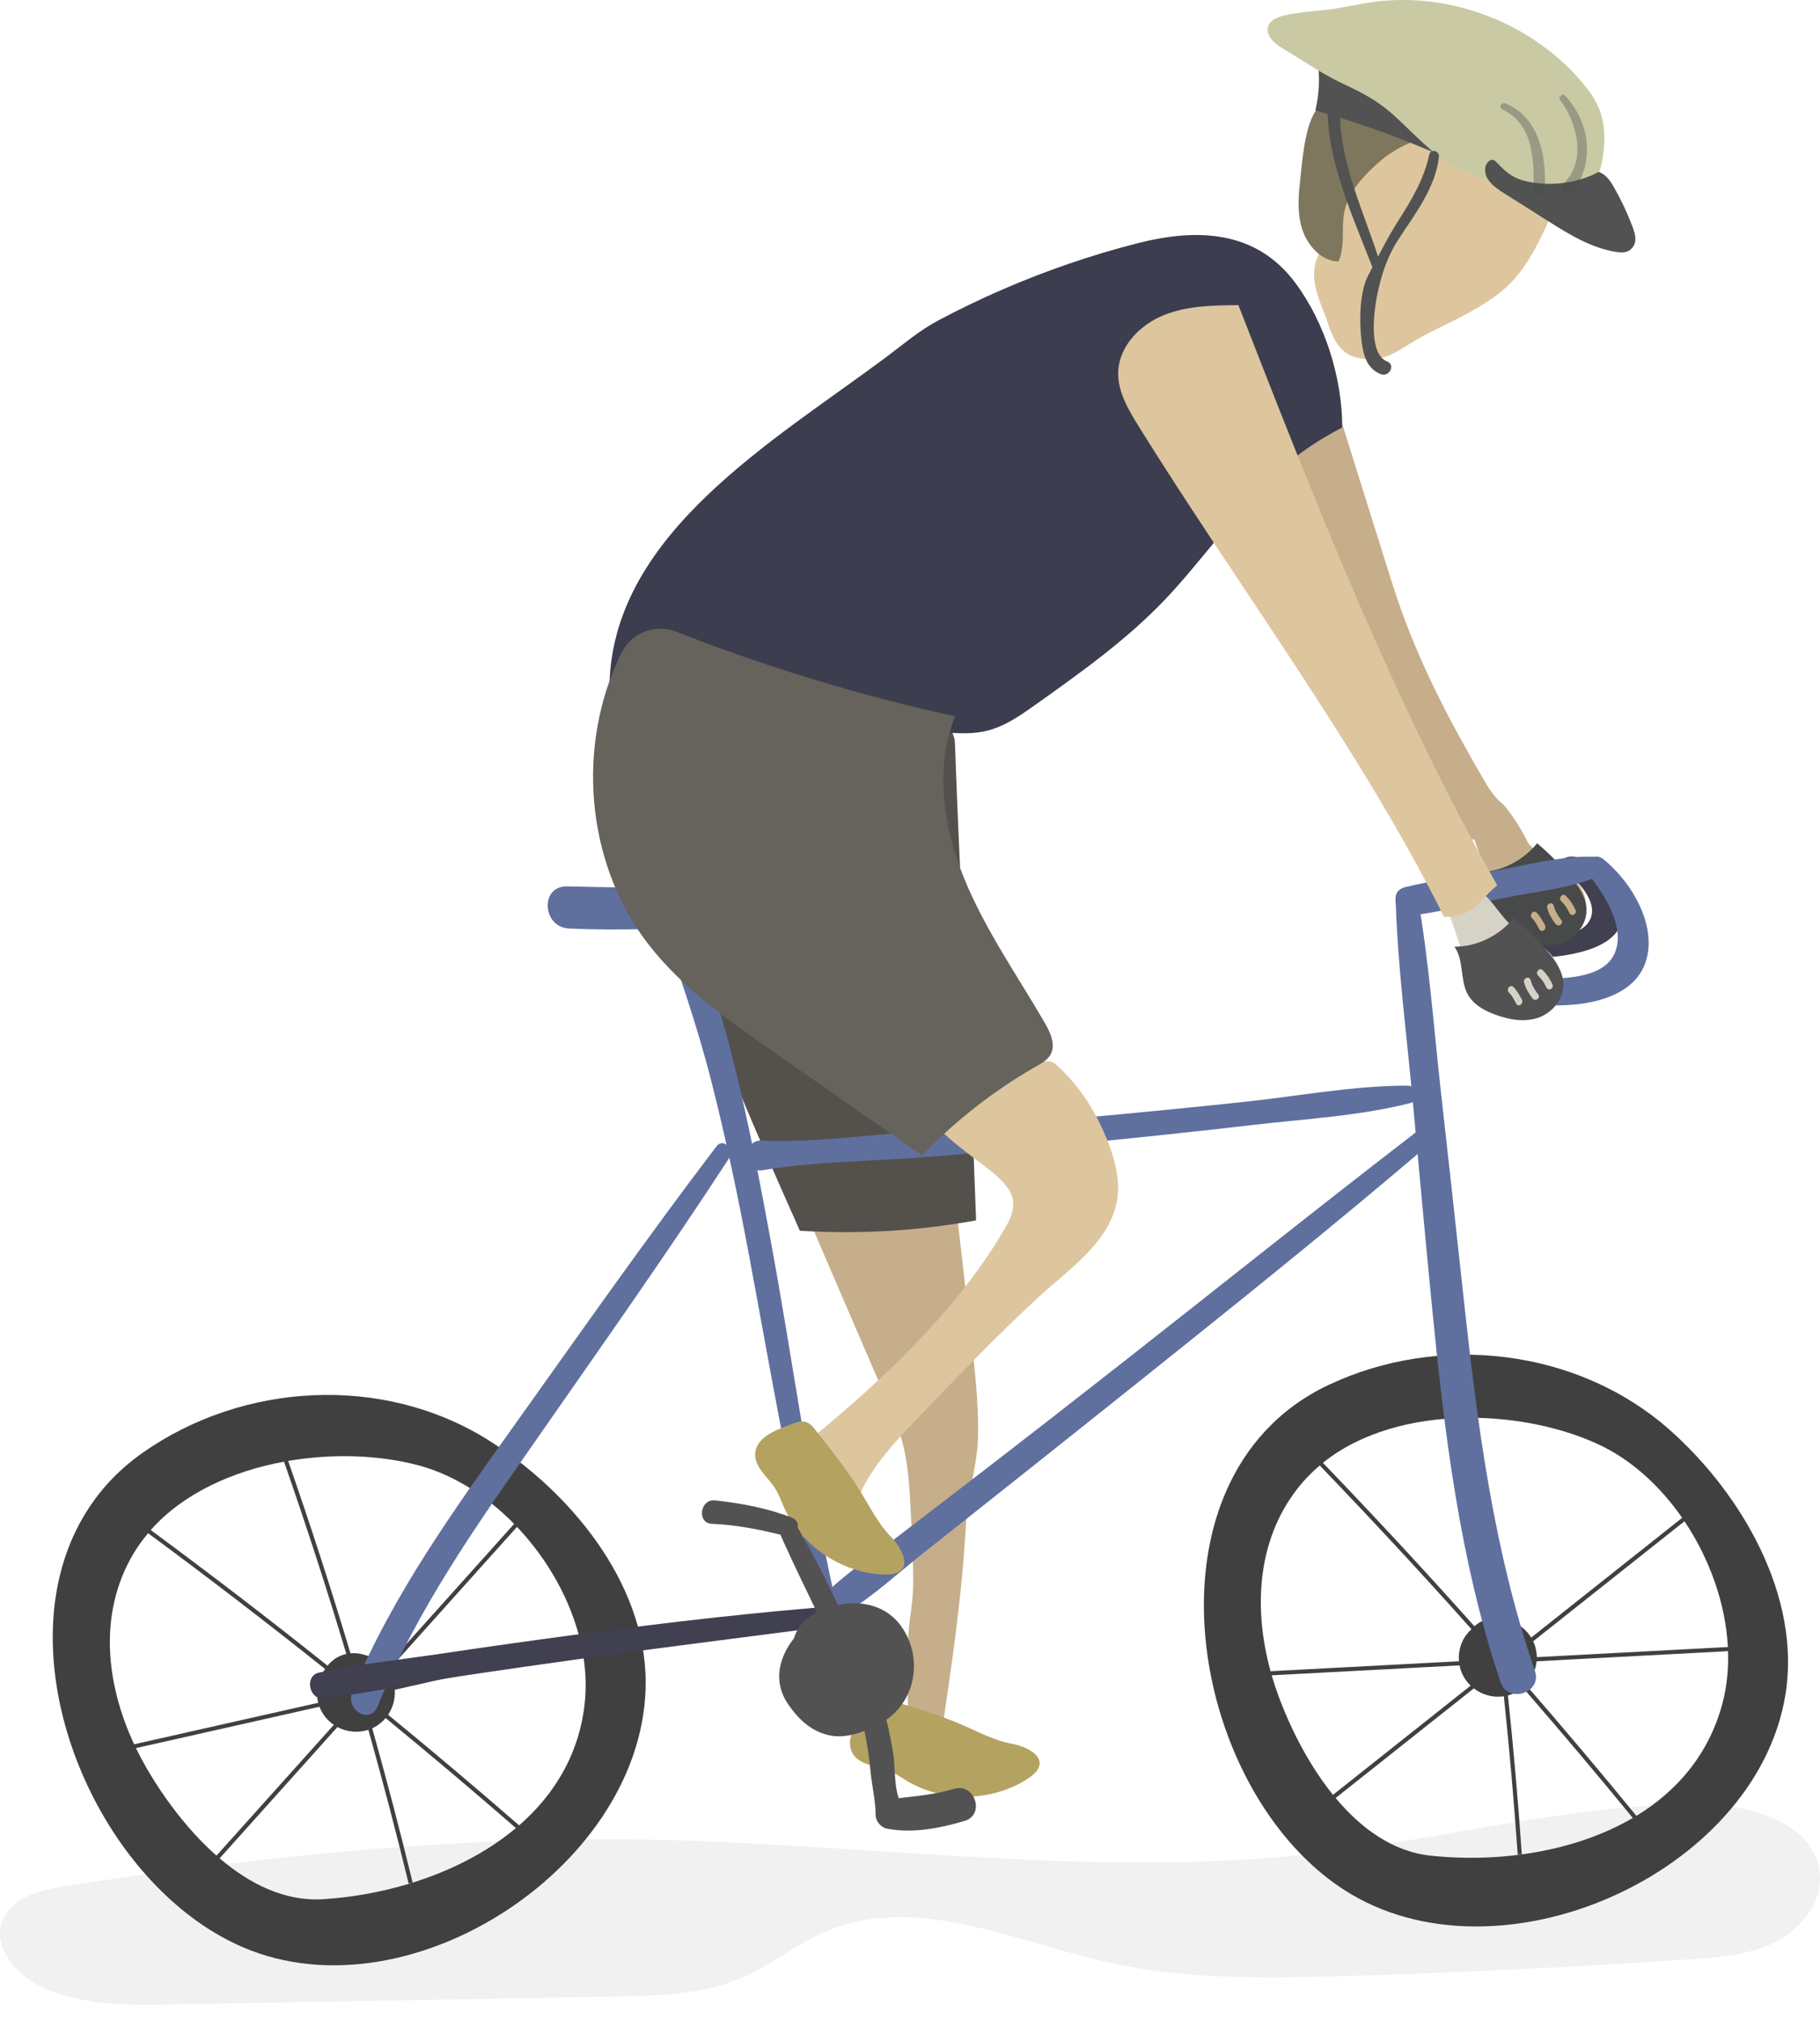 <svg width="91" height="101" viewBox="0 0 91 101" fill="none" xmlns="http://www.w3.org/2000/svg">
<path opacity="0.56" d="M3.29 94.308C2.045 94.498 0.585 94.851 0.126 96.025C-0.424 97.431 0.926 98.883 2.317 99.467C4.291 100.296 6.504 100.271 8.644 100.232C16.043 100.1 23.443 99.967 30.843 99.834C32.924 99.796 35.063 99.747 36.981 98.941C38.533 98.289 39.857 97.173 41.413 96.533C45.85 94.709 50.754 97.089 55.436 98.134C59.259 98.987 63.219 98.93 67.134 98.817C72.962 98.648 78.786 98.365 84.602 97.967C86.015 97.87 87.469 97.756 88.739 97.127C90.008 96.497 91.063 95.222 90.997 93.806C90.877 91.203 87.537 90.208 84.931 90.212C78.595 90.221 72.393 91.921 66.099 92.652C55.24 93.914 44.344 92.318 33.48 92.013C23.507 91.734 13.118 92.806 3.29 94.308Z" fill="url(#paint0_linear_1872_8775)" fill-opacity="0.1"/>
<path d="M75.424 47.038C76.779 47.004 78.861 46.991 79.439 46.096C80.033 45.175 78.886 44.037 78.067 43.334C77.73 43.045 78.481 42.668 78.933 42.912C80.417 43.713 81.619 45.209 80.954 46.418C80.208 47.772 77.317 48.017 75.26 47.886C74.403 47.831 74.567 47.059 75.424 47.038Z" fill="#404050"/>
<path d="M78.869 44.121C79.424 44.795 79.496 45.871 78.92 46.527C78.47 47.039 77.729 47.217 77.051 47.148C76.372 47.079 75.736 46.798 75.113 46.521C74.652 44.725 74.094 42.954 73.44 41.218C73.693 40.522 74.739 40.516 75.335 40.956C75.931 41.397 76.276 42.1 76.823 42.6C77.452 43.176 78.326 43.463 78.869 44.121Z" fill="#C6AE8B"/>
<path d="M71.971 42.283C73.17 42.228 75.115 41.323 76.019 42.167C77.243 43.31 75.574 40.558 75.111 40.185C74.705 39.859 74.419 39.388 74.161 38.944C72.588 36.243 71.119 33.466 70.067 30.523C69.778 29.714 69.521 28.893 69.264 28.073C68.57 25.858 67.876 23.643 67.182 21.429C66.662 19.768 65.764 18.302 65.231 16.673C64.803 15.366 64.411 13.77 63.145 13.011C62.52 12.636 61.804 12.442 61.09 12.3C60.084 12.101 59.335 12.029 58.498 12.673C57.789 13.218 57.236 14.02 57.199 14.936C57.159 15.938 57.712 16.857 58.242 17.708C63.197 25.681 67.78 33.885 71.971 42.283Z" fill="#C6AE8B"/>
<path d="M73.874 43.62C74.354 44.267 74.15 45.246 74.526 45.968C74.805 46.505 75.358 46.809 75.901 47.01C76.593 47.267 77.355 47.408 78.052 47.175C78.748 46.943 79.346 46.255 79.323 45.473C79.305 44.855 78.926 44.32 78.538 43.858C78.023 43.246 77.461 42.68 76.858 42.167C76.12 43.076 75.003 43.619 73.874 43.62ZM78.062 45.065C77.899 44.903 78.129 44.632 78.292 44.794C78.501 45.001 78.662 45.242 78.784 45.517C78.824 45.608 78.755 45.72 78.675 45.748C78.578 45.782 78.498 45.72 78.458 45.63C78.363 45.414 78.225 45.226 78.062 45.065ZM77.687 45.291C77.757 45.561 77.901 45.79 78.065 46.005C78.206 46.19 77.916 46.386 77.778 46.204C77.597 45.966 77.438 45.703 77.361 45.404C77.302 45.176 77.627 45.063 77.687 45.291ZM76.831 45.638C77.008 45.817 77.131 46.039 77.249 46.265C77.358 46.471 77.071 46.67 76.962 46.464C76.859 46.267 76.756 46.065 76.601 45.908C76.439 45.746 76.669 45.474 76.831 45.638Z" fill="#484949"/>
<path d="M41.925 59.136C43.614 58.899 45.277 59.099 46.895 59.597C47.164 59.68 47.446 59.78 47.62 60C47.786 60.21 47.822 60.491 47.853 60.758C48.085 62.776 48.317 64.794 48.549 66.812C48.735 68.431 48.921 70.057 48.906 71.69C48.891 73.244 48.379 74.643 48.3 76.15C48.115 79.691 47.594 83.203 47.075 86.708C46.514 86.746 45.952 86.785 45.391 86.823C45.39 86.823 45.396 82.459 45.4 82.179C45.413 81.145 45.664 80.173 45.662 79.118C45.659 77.924 45.597 76.73 45.535 75.538C45.474 74.354 45.41 73.158 45.093 72.016C44.896 71.307 44.604 70.629 44.313 69.953C42.859 66.58 41.406 63.207 39.952 59.834C40.545 59.443 41.223 59.234 41.925 59.136Z" fill="#C6AE8B"/>
<path d="M47.273 36.061C47.472 36.329 47.734 36.78 47.745 37.114C48.011 44.778 48.54 53.358 48.805 61.023C45.904 61.555 42.937 61.73 39.993 61.543C35.739 51.972 31.413 42.108 31.014 31.641C36.303 33.283 41.592 34.926 46.882 36.568C47.215 36.672 47.065 35.781 47.273 36.061Z" fill="#54514C"/>
<path d="M67.113 21.374C64.67 22.673 63.959 23.51 62.08 25.542C60.749 26.981 59.593 28.575 58.239 29.993C56.32 32.005 54.038 33.629 51.773 35.24C51.03 35.768 50.266 36.306 49.384 36.532C48.764 36.691 48.113 36.686 47.474 36.637C41.559 36.18 36.308 32.939 30.48 34.048C30.778 26.637 38.63 22.083 44.236 17.912C45.151 17.231 45.942 16.538 46.952 16.002C48.007 15.443 49.084 14.926 50.18 14.452C52.335 13.521 54.563 12.757 56.837 12.173C59.828 11.404 62.788 11.49 64.764 14.142C66.251 16.137 67.109 18.89 67.113 21.374Z" fill="#3C3D4F"/>
<path d="M67.197 94.497C74.871 99.459 87.778 93.744 89.266 84.776C90.085 79.84 87.079 74.698 83.513 71.527C78.881 67.41 71.933 66.645 66.412 69.263C63.933 70.439 62.262 72.352 61.282 74.629C58.468 81.168 61.352 90.718 67.197 94.497ZM65.108 74.151C65.378 73.835 65.674 73.548 65.988 73.282C68.558 75.954 71.092 78.685 73.573 81.467C73.563 81.478 73.553 81.488 73.543 81.499C73.395 81.639 73.266 81.795 73.162 81.992C72.988 82.324 72.917 82.701 72.95 83.071L63.527 83.57C62.645 80.35 62.849 76.792 65.108 74.151ZM76.84 82.865C76.838 82.674 76.808 82.481 76.746 82.291C76.722 82.216 76.692 82.144 76.659 82.073L84.224 76.071C85.482 77.948 86.28 80.187 86.394 82.359L76.84 82.865ZM73.289 70.898C73.848 74.208 74.333 77.548 74.744 80.898C74.352 80.918 73.997 81.075 73.72 81.321C71.242 78.543 68.712 75.816 66.145 73.147C68.054 71.614 70.667 70.934 73.289 70.898ZM84.108 75.899L76.559 81.888C76.344 81.538 76.021 81.263 75.641 81.104C75.428 80.99 75.193 80.92 74.953 80.902C74.542 77.55 74.057 74.209 73.498 70.896C75.79 70.894 78.075 71.377 79.889 72.21C81.54 72.968 82.993 74.293 84.108 75.899ZM81.82 90.802C80.015 88.596 78.171 86.409 76.293 84.248C76.596 83.928 76.787 83.512 76.83 83.073L86.402 82.566C86.431 83.466 86.344 84.353 86.118 85.194C85.439 87.731 83.852 89.562 81.82 90.802ZM66.782 89.91L73.691 84.428C74.109 84.752 74.653 84.904 75.192 84.823C75.47 87.463 75.703 90.105 75.885 92.739L76.091 92.724C75.908 90.081 75.675 87.429 75.396 84.78C75.43 84.771 75.464 84.764 75.497 84.753C75.74 84.673 75.957 84.548 76.142 84.389C78.01 86.539 79.843 88.713 81.639 90.907C78.696 92.63 74.875 93.15 71.531 92.793C69.636 92.591 68.049 91.427 66.782 89.91ZM63.936 84.84C63.806 84.49 63.688 84.134 63.584 83.774L72.978 83.277C72.993 83.353 73.011 83.429 73.035 83.504C73.136 83.811 73.31 84.077 73.532 84.29L66.649 89.751C66.231 89.233 65.849 88.678 65.504 88.108C64.845 87.019 64.321 85.877 63.936 84.84Z" fill="#404040"/>
<path d="M12.162 97.378C20.56 100.98 32.324 93.177 32.284 84.086C32.262 79.084 28.434 74.519 24.385 71.993C19.127 68.713 12.15 69.126 7.148 72.635C4.902 74.211 3.575 76.377 2.992 78.787C1.317 85.706 5.765 94.635 12.162 97.378ZM6.683 77.672C6.896 77.316 7.14 76.983 7.405 76.668C10.388 78.87 13.344 81.136 16.257 83.462C16.249 83.474 16.241 83.486 16.233 83.498C16.111 83.661 16.009 83.837 15.94 84.049C15.824 84.405 15.818 84.788 15.912 85.148L6.707 87.223C5.297 84.197 4.901 80.655 6.683 77.672ZM19.713 84.291C19.679 84.102 19.617 83.917 19.524 83.741C19.487 83.671 19.446 83.605 19.401 83.541L25.85 76.352C27.405 77.991 28.569 80.065 29.046 82.186L19.713 84.291ZM14.201 73.091C15.308 76.26 16.348 79.471 17.316 82.704C16.933 82.79 16.61 83.004 16.377 83.293C13.469 80.971 10.516 78.708 7.537 76.509C9.161 74.676 11.623 73.567 14.201 73.091ZM25.707 76.203L19.272 83.375C19 83.066 18.636 82.849 18.235 82.756C18.006 82.68 17.762 82.651 17.523 82.672C16.554 79.438 15.514 76.225 14.407 73.054C16.666 72.667 19 72.759 20.928 73.275C22.682 73.745 24.338 74.806 25.707 76.203ZM25.956 91.278C23.805 89.407 21.62 87.561 19.406 85.746C19.65 85.38 19.769 84.937 19.738 84.497L29.088 82.389C29.268 83.271 29.331 84.16 29.25 85.027C29.007 87.642 27.75 89.715 25.956 91.278ZM10.982 92.926L16.871 86.361C17.338 86.61 17.9 86.668 18.418 86.498C19.135 89.053 19.808 91.619 20.431 94.185L20.632 94.136C20.007 91.561 19.331 88.987 18.611 86.421C18.643 86.407 18.675 86.394 18.706 86.377C18.933 86.258 19.125 86.098 19.281 85.911C21.483 87.716 23.656 89.552 25.795 91.412C23.184 93.605 19.504 94.76 16.148 94.97C14.246 95.089 12.486 94.209 10.982 92.926ZM7.324 88.406C7.137 88.083 6.962 87.752 6.798 87.414L15.975 85.345C16.003 85.418 16.033 85.49 16.07 85.559C16.221 85.846 16.437 86.079 16.691 86.251L10.824 92.791C10.325 92.351 9.855 91.869 9.419 91.364C8.587 90.402 7.878 89.364 7.324 88.406Z" fill="#404040"/>
<path d="M38.064 57.036C40.635 57.144 43.289 56.77 45.853 56.579C48.584 56.375 51.312 56.145 54.04 55.901C56.766 55.657 59.491 55.388 62.214 55.099C64.901 54.815 67.676 54.284 70.379 54.287C70.861 54.287 71.042 55.022 70.537 55.152C68.007 55.805 65.269 55.948 62.678 56.25C59.957 56.567 57.233 56.854 54.508 57.124C51.782 57.394 49.054 57.634 46.324 57.856C43.617 58.075 40.811 58.066 38.133 58.516C37.196 58.673 37.096 56.995 38.064 57.036Z" fill="#5F709E"/>
<path d="M33.993 45.01C36.338 50.36 37.478 56.311 38.533 62.025C39.63 67.963 40.424 73.969 41.729 79.867C41.846 80.394 41.054 80.665 40.922 80.13C39.51 74.393 38.537 68.585 37.453 62.78C36.913 59.887 36.312 57.005 35.589 54.152C34.833 51.168 33.823 48.298 32.8 45.4C32.525 44.623 33.675 44.284 33.993 45.01Z" fill="#5F709E"/>
<path d="M17.621 84.585C19.666 79.703 22.7 75.503 25.681 71.32C29.025 66.628 32.345 61.894 35.822 57.325C36.171 56.867 36.737 57.482 36.433 57.949C33.337 62.699 30.071 67.319 26.842 71.954C23.895 76.185 20.881 80.407 18.88 85.328C18.503 86.255 17.235 85.508 17.621 84.585Z" fill="#5F709E"/>
<path d="M15.945 83.64C17.978 83.201 20.086 82.987 22.144 82.679C24.422 82.338 26.704 82.019 28.988 81.714C33.415 81.122 37.863 80.606 42.318 80.272C42.918 80.228 42.941 81.115 42.361 81.193C38.059 81.775 33.748 82.292 29.448 82.892C27.3 83.191 25.152 83.496 23.007 83.821C20.735 84.165 18.46 84.662 16.18 84.924C15.447 85.009 15.217 83.797 15.945 83.64Z" fill="#404050"/>
<path d="M41.398 79.568C42.41 78.589 43.635 77.795 44.752 76.941C46.047 75.95 47.34 74.957 48.632 73.963C51.109 72.057 53.574 70.136 56.033 68.208C60.949 64.353 65.824 60.445 70.775 56.635C71.175 56.327 71.734 56.981 71.349 57.31C66.662 61.31 61.853 65.168 57.041 69.015C54.598 70.969 52.148 72.915 49.699 74.861C48.528 75.792 47.355 76.721 46.181 77.649C44.919 78.646 43.682 79.805 42.309 80.641C41.641 81.049 40.801 80.146 41.398 79.568Z" fill="#5F709E"/>
<path d="M69.782 44.953C69.76 44.216 70.773 44.216 70.893 44.902C71.451 48.094 71.685 51.367 72.044 54.587C72.418 57.935 72.79 61.284 73.151 64.634C73.842 71.026 74.644 77.442 76.746 83.549C77.126 84.655 75.395 85.216 75.024 84.111C72.963 77.967 72.204 71.519 71.576 65.099C71.249 61.753 70.945 58.406 70.638 55.058C70.331 51.704 69.879 48.321 69.782 44.953Z" fill="#5F709E"/>
<path d="M70.264 44.361C71.702 44.012 73.188 43.807 74.647 43.561C76.276 43.286 78.046 42.782 79.701 42.842C80.284 42.864 80.419 43.608 79.883 43.834C78.47 44.432 76.784 44.586 75.283 44.885C73.705 45.2 72.12 45.572 70.526 45.793C69.706 45.907 69.463 44.556 70.264 44.361Z" fill="#5F709E"/>
<path d="M76.739 48.958C78.094 48.939 80.179 48.966 80.737 47.659C81.311 46.314 80.138 44.612 79.302 43.557C78.958 43.123 79.702 42.586 80.16 42.955C81.663 44.169 82.9 46.401 82.26 48.168C81.544 50.148 78.655 50.444 76.593 50.205C75.734 50.106 75.881 48.97 76.739 48.958Z" fill="#5F709E"/>
<path d="M28.352 44.324C30.819 44.367 33.274 44.456 35.743 44.393C36.975 44.362 38.203 44.292 39.433 44.223C40.54 44.161 41.782 43.927 42.859 44.245C43.276 44.367 43.466 44.973 43.034 45.221C42.102 45.755 40.971 45.795 39.923 45.931C38.702 46.09 37.47 46.176 36.242 46.26C33.663 46.436 31.034 46.551 28.451 46.43C27.113 46.367 26.981 44.3 28.352 44.324Z" fill="#5F709E"/>
<path d="M42.979 74.74C41.852 74.164 40.96 73.146 40.535 71.954C44.157 68.99 47.871 65.505 50.24 61.434C50.495 60.997 50.733 60.503 50.647 60.004C50.564 59.518 50.194 59.138 49.834 58.8C49.287 58.286 46.434 56.392 46.601 55.798C46.749 55.271 48.66 54.488 49.164 54.193C50.22 53.575 50.922 53.284 52.135 53.093C52.281 53.07 52.432 53.048 52.571 53.094C52.687 53.132 52.783 53.215 52.873 53.297C54.05 54.37 54.903 55.769 55.457 57.262C55.715 57.957 55.911 58.686 55.905 59.426C55.883 61.863 53.556 63.363 51.95 64.842C49.859 66.768 47.891 68.821 45.925 70.871C44.798 72.048 43.648 73.255 42.979 74.74Z" fill="#DDC59E"/>
<path d="M33.825 31.592C32.776 31.179 31.578 31.628 31.077 32.638C28.804 37.215 29.26 43.109 32.391 47.181C34.089 49.389 36.411 51.018 38.695 52.612C41.164 54.334 43.634 56.057 46.103 57.78C47.782 56.026 49.717 54.517 51.827 53.314C52.092 53.163 52.373 53.004 52.524 52.739C52.801 52.249 52.525 51.642 52.243 51.155C50.853 48.76 49.245 46.472 48.201 43.907C47.157 41.343 46.721 38.386 47.755 35.818C43.009 34.781 38.346 33.367 33.825 31.592Z" fill="#66635C"/>
<path d="M45.217 78.136C45.208 78.501 44.925 78.766 44.166 78.734C42.064 78.646 40.065 77.293 39.2 75.375C39.053 75.048 38.935 74.704 38.74 74.403C38.372 73.835 37.715 73.356 37.759 72.68C37.805 71.974 38.581 71.587 39.245 71.341C39.824 71.127 40.242 70.844 40.698 71.415C41.539 72.47 42.383 73.529 43.083 74.683C43.534 75.427 43.932 76.218 44.541 76.839C44.914 77.221 45.227 77.738 45.217 78.136Z" fill="#B4A260"/>
<path d="M51.882 87.864C52.085 88.168 52.006 88.548 51.367 88.959C49.597 90.096 47.184 90.142 45.373 89.071C45.064 88.888 44.77 88.675 44.437 88.541C43.809 88.289 42.996 88.275 42.643 87.698C42.274 87.094 42.685 86.33 43.087 85.747C43.438 85.239 43.616 84.766 44.317 84.971C45.612 85.35 46.912 85.73 48.149 86.27C48.946 86.618 49.727 87.036 50.582 87.194C51.108 87.291 51.661 87.533 51.882 87.864Z" fill="#B4A260"/>
<path d="M39.7 81.921C39.823 81.502 40.068 81.126 40.459 80.861C41.841 79.924 43.977 79.817 45.049 81.307C46.195 82.898 45.793 85.148 44.1 86.132C43.39 86.545 42.405 86.939 41.571 86.793C40.619 86.626 39.965 86.021 39.426 85.249C38.624 84.101 38.947 82.879 39.7 81.921Z" fill="#525252"/>
<path d="M35.76 75.027C37.067 75.172 38.393 75.416 39.62 75.902C40.12 76.1 39.89 76.957 39.356 76.824C38.103 76.509 36.885 76.249 35.589 76.198C34.839 76.169 34.992 74.942 35.76 75.027Z" fill="#525252"/>
<path d="M39.654 76.001C40.855 77.976 41.835 80.115 42.819 82.203C43.127 82.855 42.079 83.278 41.784 82.622C40.849 80.546 39.788 78.522 38.886 76.433C38.689 75.977 39.389 75.564 39.654 76.001Z" fill="#525252"/>
<path d="M44.101 85.283C44.368 86.049 44.517 86.845 44.655 87.643C44.767 88.294 44.693 89.237 44.939 89.92C45.873 89.803 46.782 89.731 47.704 89.452C48.746 89.138 49.27 90.749 48.228 91.056C46.986 91.421 45.648 91.686 44.359 91.445C44.046 91.386 43.784 91.075 43.782 90.756C43.776 89.998 43.577 89.209 43.512 88.45C43.429 87.494 43.225 86.567 43.044 85.628C42.912 84.943 43.859 84.587 44.101 85.283Z" fill="#525252"/>
<path d="M77.58 47.765C78.135 48.438 78.206 49.515 77.631 50.17C77.181 50.683 76.44 50.86 75.762 50.791C75.083 50.722 74.447 50.442 73.824 50.165C73.363 48.368 72.805 46.597 72.151 44.862C72.404 44.165 73.45 44.159 74.046 44.599C74.642 45.04 74.987 45.743 75.534 46.243C76.163 46.819 77.037 47.106 77.58 47.765Z" fill="#D6D3C6"/>
<path d="M77.718 7.92C78.237 8.996 77.792 10.273 77.29 11.357C76.793 12.431 76.225 13.501 75.364 14.314C74.764 14.88 74.042 15.301 73.32 15.701C72.403 16.21 71.394 16.619 70.508 17.178C69.718 17.676 69.1 18.079 68.09 17.93C67.845 17.895 67.602 17.828 67.389 17.701C66.884 17.403 66.622 16.824 66.434 16.268C66.131 15.367 65.652 14.499 65.709 13.55C65.765 12.614 66.522 11.898 66.769 11.044C66.994 10.267 66.943 9.503 67.365 8.76C67.596 8.351 67.916 7.998 68.27 7.689C70.042 6.148 72.61 5.793 74.918 6.224C76.032 6.433 77.225 6.9 77.718 7.92Z" fill="#DDC59E"/>
<path d="M65.819 12.592C65.529 12.322 65.302 11.97 65.168 11.623C64.874 10.862 64.897 10.017 64.989 9.206C65.096 8.256 65.219 6.153 65.888 5.415C66.55 4.684 68.385 4.753 69.264 4.943C70.315 5.171 71.306 5.852 71.707 6.85C70.671 6.944 69.701 7.446 68.919 8.133C68.207 8.758 67.423 9.596 67.225 10.55C67.047 11.404 67.278 12.212 66.934 13.071C66.515 13.078 66.13 12.883 65.819 12.592Z" fill="#7E775E"/>
<path d="M65.867 2.962C66.003 3.811 65.969 4.688 65.767 5.524C68.205 6.209 70.588 7.091 72.886 8.157C72.909 8.03 72.932 7.904 72.955 7.777C72.107 7.681 71.455 7.015 70.843 6.42C70.051 5.652 69.204 4.94 68.31 4.293C67.556 3.746 66.756 3.239 65.867 2.962Z" fill="#525252"/>
<path d="M63.904 2.268C63.569 2.02 63.285 1.683 63.412 1.312C63.519 0.998 63.876 0.854 64.198 0.776C64.995 0.584 65.822 0.565 66.633 0.45C67.257 0.362 67.872 0.217 68.495 0.123C72.468 -0.479 76.706 1.162 79.238 4.282C79.457 4.553 79.666 4.835 79.825 5.145C80.273 6.019 80.287 7.034 80.119 7.981C79.95 8.938 79.645 9.357 78.592 9.279C77.714 9.214 77.007 9.43 76.157 9.39C75.162 9.343 74.128 9.005 73.263 8.545C71.738 8.053 70.448 6.317 69.206 5.361C68.511 4.826 67.795 4.494 67.017 4.123C66.035 3.655 65.105 2.995 64.169 2.443C64.081 2.391 63.991 2.333 63.904 2.268Z" fill="#C9C9A4"/>
<path d="M80.694 9.356C80.52 9.051 80.303 8.725 79.934 8.596C78.986 9.111 77.79 9.304 76.645 9.129C76.329 9.08 76.012 9.003 75.733 8.86C75.369 8.675 75.09 8.391 74.823 8.11C74.78 8.065 74.733 8.017 74.669 8C74.566 7.972 74.463 8.032 74.399 8.102C74.172 8.354 74.23 8.737 74.435 9.021C74.64 9.304 74.964 9.511 75.279 9.711C75.99 10.16 76.7 10.609 77.41 11.059C78.452 11.717 79.546 12.397 80.804 12.597C80.967 12.623 81.137 12.64 81.292 12.6C81.568 12.529 81.735 12.285 81.763 12.039C81.79 11.793 81.706 11.544 81.614 11.304C81.361 10.64 81.054 9.988 80.694 9.356Z" fill="#525252"/>
<path d="M68.419 13.755C68.921 12.808 69.379 11.873 69.959 10.966C70.615 9.943 71.201 8.94 71.462 7.739C71.531 7.42 71.984 7.537 71.947 7.849C71.757 9.431 70.749 10.691 69.91 11.99C69.36 12.84 69.082 13.702 68.873 14.685C68.714 15.435 68.38 17.693 69.364 18.078C69.788 18.244 69.457 18.88 69.034 18.708C68.362 18.436 68.185 17.82 68.091 17.148C67.959 16.195 67.953 14.634 68.419 13.755Z" fill="#525252"/>
<path d="M66.375 5.354C66.377 4.946 67.021 4.921 67.005 5.324C66.893 8.006 68.241 10.673 69.018 13.192C69.1 13.461 68.706 13.586 68.606 13.326C67.642 10.816 66.36 8.09 66.375 5.354Z" fill="#525252"/>
<path d="M72.207 45.856C73.731 45.786 73.702 45.263 74.86 44.269C69.642 35.044 65.772 25.131 61.92 15.258C60.649 15.268 59.343 15.285 58.167 15.767C56.992 16.248 55.962 17.31 55.911 18.58C55.871 19.582 56.424 20.5 56.954 21.352C61.908 29.324 68.016 37.457 72.207 45.856Z" fill="#DDC59E"/>
<path d="M72.719 47.34C73.199 47.987 72.995 48.967 73.37 49.689C73.65 50.226 74.203 50.53 74.746 50.731C75.438 50.988 76.2 51.128 76.897 50.896C77.593 50.663 78.191 49.976 78.168 49.194C78.15 48.575 77.771 48.04 77.383 47.579C76.868 46.967 76.305 46.401 75.703 45.888C74.964 46.797 73.848 47.34 72.719 47.34ZM76.907 48.785C76.744 48.624 76.974 48.353 77.137 48.515C77.346 48.722 77.507 48.962 77.629 49.237C77.669 49.328 77.6 49.441 77.52 49.469C77.423 49.502 77.343 49.441 77.303 49.35C77.208 49.135 77.07 48.947 76.907 48.785ZM76.531 49.012C76.601 49.282 76.746 49.511 76.91 49.726C77.05 49.91 76.761 50.107 76.623 49.925C76.441 49.686 76.283 49.423 76.206 49.125C76.147 48.897 76.472 48.783 76.531 49.012ZM75.675 49.358C75.853 49.538 75.975 49.76 76.094 49.985C76.202 50.192 75.915 50.391 75.807 50.184C75.703 49.987 75.601 49.786 75.445 49.629C75.284 49.466 75.514 49.195 75.675 49.358Z" fill="#525252"/>
<path opacity="0.37" d="M75.264 5.167C76.948 5.862 77.327 7.782 77.236 9.426C77.216 9.773 76.684 9.812 76.686 9.452C76.696 7.944 76.672 6.214 75.109 5.463C74.912 5.368 75.067 5.086 75.264 5.167Z" fill="#484949"/>
<path opacity="0.37" d="M78.161 9.188C79.348 8.08 78.874 6.156 78.001 4.995C77.889 4.845 78.124 4.644 78.252 4.782C79.513 6.143 79.728 8.04 78.689 9.557C78.409 9.967 77.837 9.491 78.161 9.188Z" fill="#484949"/>
<defs>
<linearGradient id="paint0_linear_1872_8775" x1="4.03841e-05" y1="95.23" x2="91" y2="95.23" gradientUnits="userSpaceOnUse">
<stop/>
<stop offset="1"/>
</linearGradient>
</defs>
</svg>
